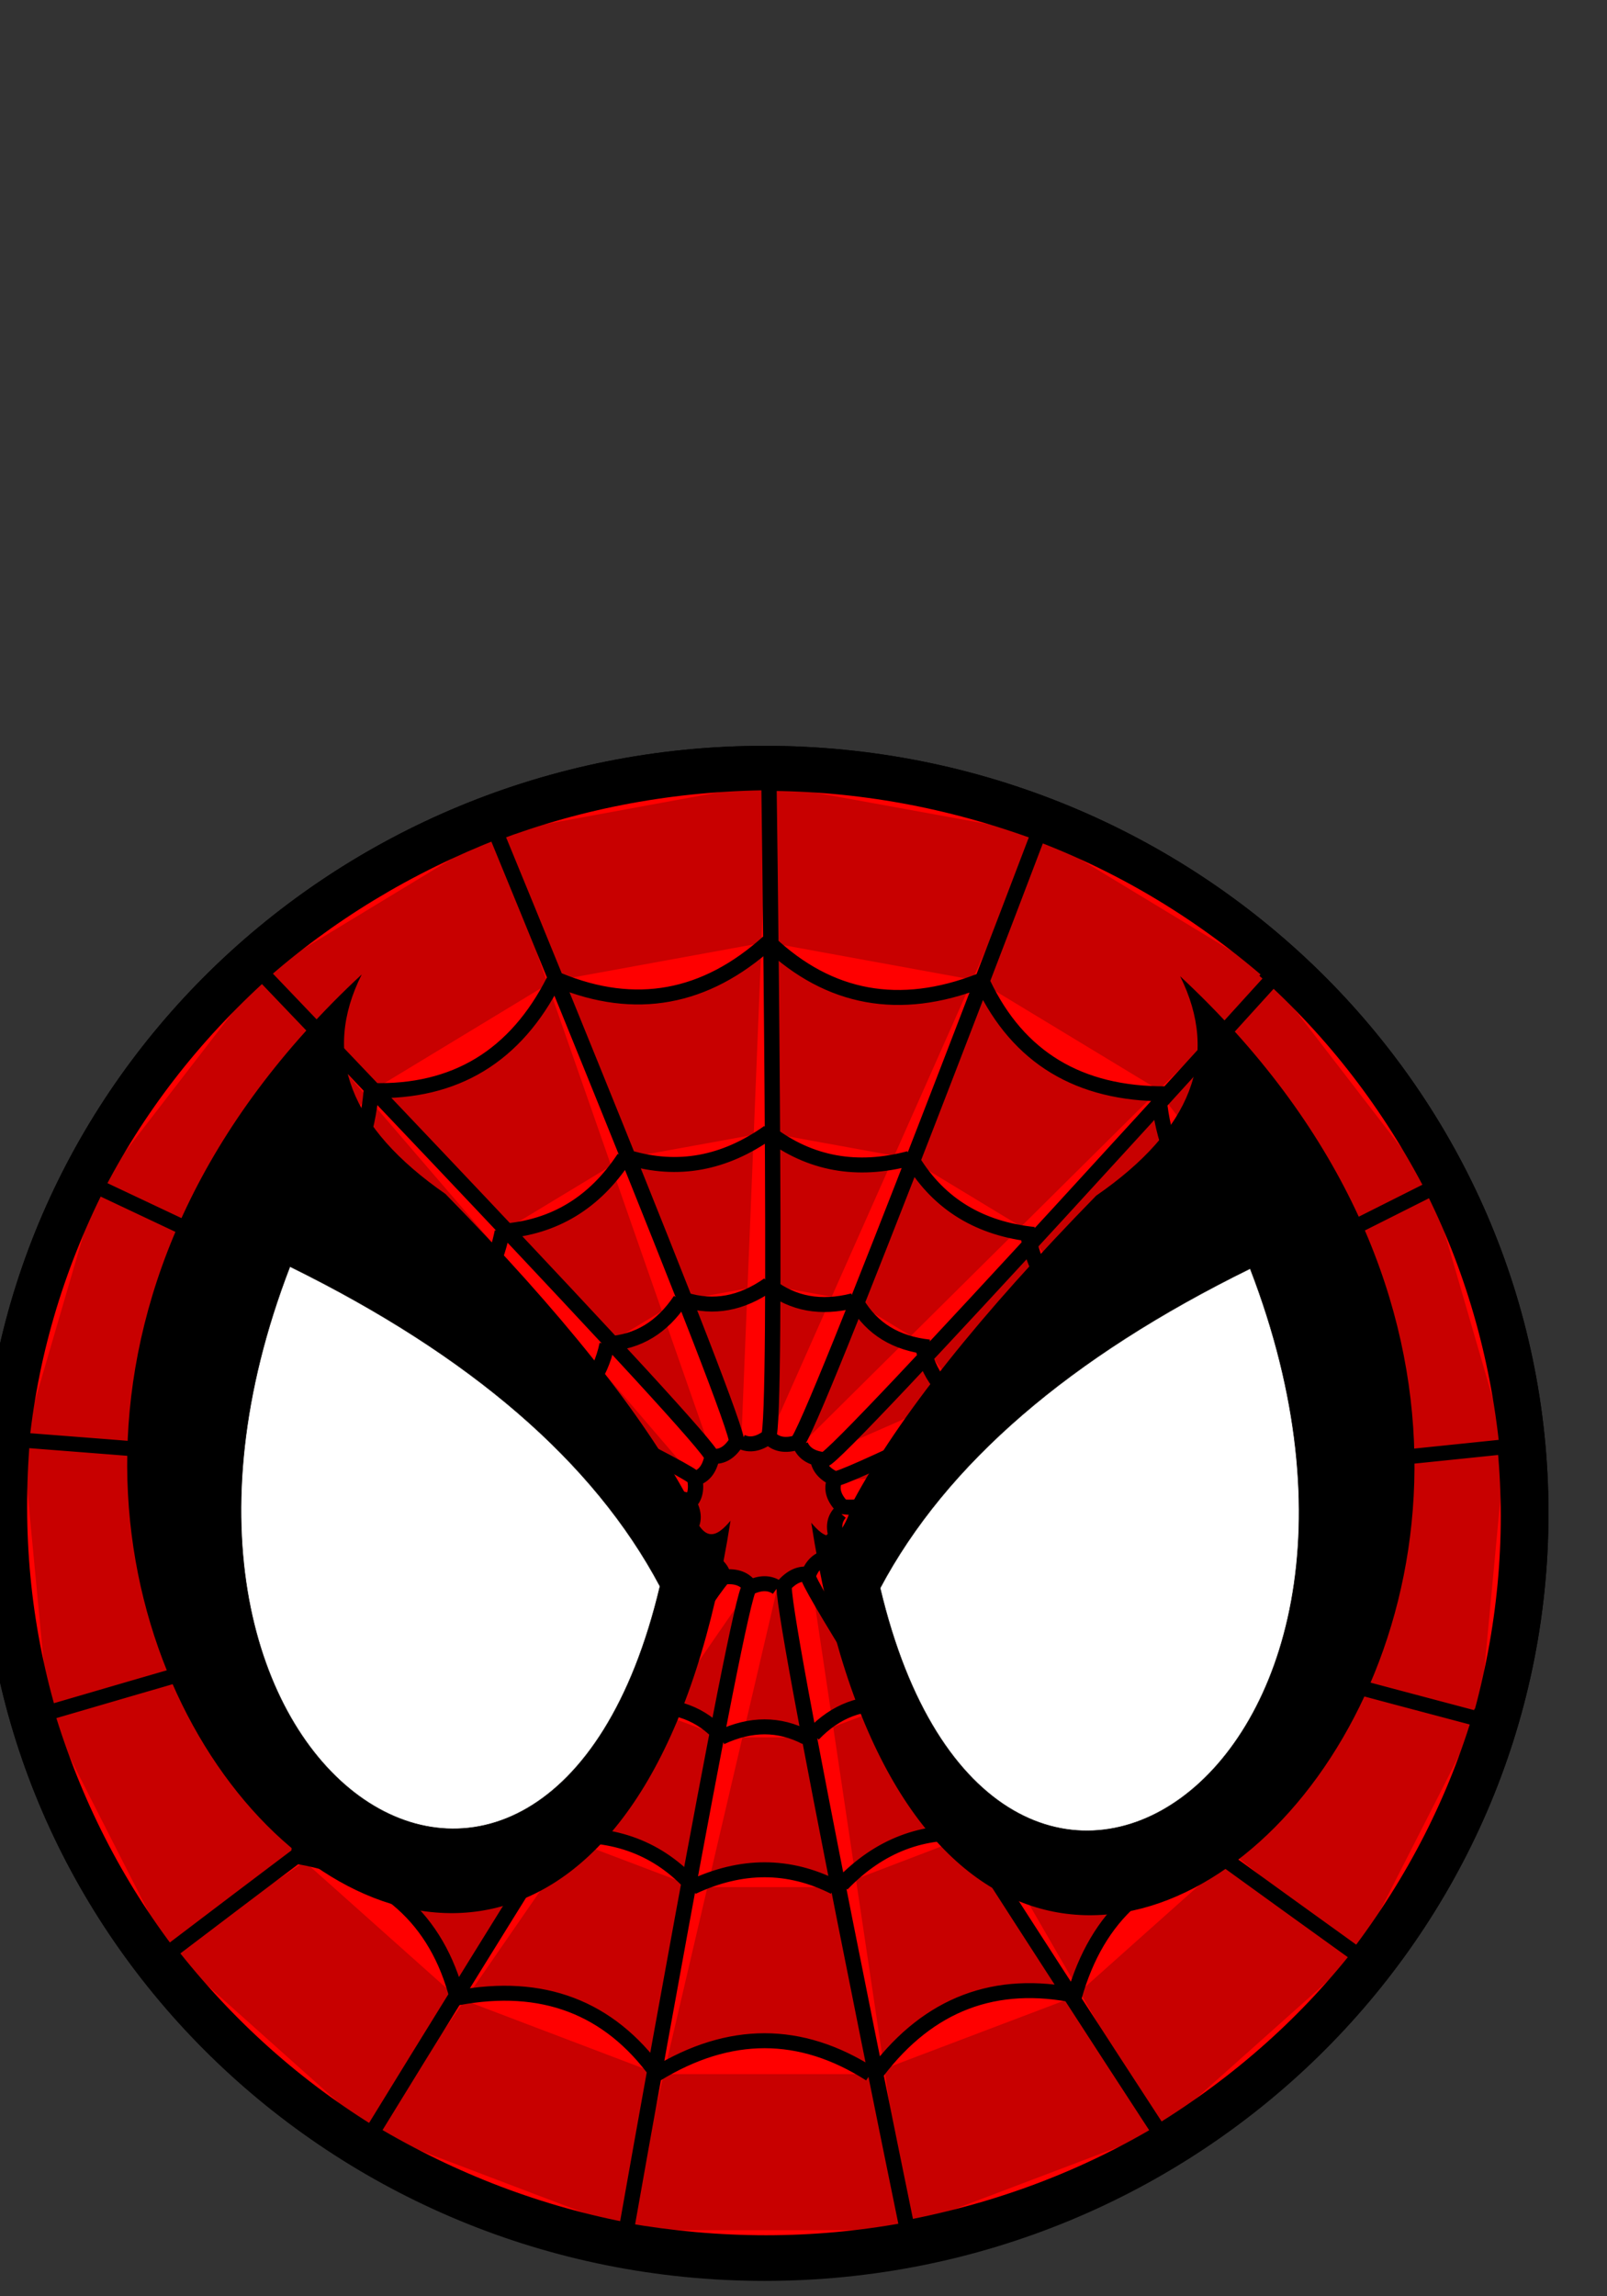 <?xml version="1.0" encoding="UTF-8"?>
<svg xmlns="http://www.w3.org/2000/svg" xmlns:xlink="http://www.w3.org/1999/xlink" width="56px" height="80px" viewBox="0 0 56 80" version="1.1">
<rect x="0" y="0" width="56" height="80" fill="#333333" stroke="none"/>
<g id="surface1">
<path style="fill-rule:evenodd;fill:rgb(100%,0%,0%);fill-opacity:1;stroke-width:14.173;stroke-linecap:butt;stroke-linejoin:miter;stroke:rgb(0%,0%,0%);stroke-opacity:1;stroke-miterlimit:4;" d="M 283.441 275.03 C 439.963 275.03 566.966 401.967 566.966 558.535 C 566.966 715.187 439.963 842.166 283.441 842.166 C 126.878 842.166 0 715.187 0 558.535 C 0 401.967 126.878 275.03 283.441 275.03 Z M 283.441 275.03 " transform="matrix(0.094,0,0,0.092,0,1.333)"/>
<path style="fill-rule:evenodd;fill:rgb(78.431%,0%,0%);fill-opacity:1;stroke-width:14.173;stroke-linecap:butt;stroke-linejoin:miter;stroke:rgb(0%,0%,0%);stroke-opacity:1;stroke-miterlimit:4;" d="M 283.441 275.03 C 439.963 275.03 566.966 401.882 566.966 558.407 C 566.966 714.974 439.963 841.954 283.441 841.954 C 126.878 841.954 0 714.974 0 558.407 C 0 401.882 126.878 275.03 283.441 275.03 Z M 283.441 275.03 " transform="matrix(0.094,0,0,0.092,0,1.333)"/>
<path style="fill-rule:evenodd;fill:rgb(100%,0%,0%);fill-opacity:1;stroke-width:5.669;stroke-linecap:butt;stroke-linejoin:miter;stroke:rgb(0%,0%,0%);stroke-opacity:1;stroke-miterlimit:4;" d="M 243.335 770.961 C 270.363 754.084 296.81 754.084 322.634 770.961 M 256.621 700.138 C 274.806 691.381 292.409 691.381 309.348 700.138 M 267.249 643.428 C 278.335 638.115 288.839 638.115 298.803 643.428 M 288.174 586.762 C 285.31 584.721 281.864 584.721 277.795 586.762 C 273.809 588.802 230.963 837.065 230.963 837.065 M 231.503 830.051 C 266.834 836.385 301.46 836.385 335.463 830.051 M 325.291 769.94 C 344.431 744.349 369.009 734.827 399.234 741.288 M 312.088 699.118 C 325.955 684.366 342.313 678.032 361.245 679.945 M 301.46 642.323 C 309.888 633.353 319.728 629.612 330.938 630.973 M 300.464 581.873 C 297.142 580.98 293.945 582.213 290.831 585.614 C 287.842 589.015 337.58 835.917 337.58 835.917 M 335.463 829.243 C 370.794 822.441 403.095 809.858 432.448 791.621 M 398.238 741.628 C 406.749 710.765 426.262 692.996 456.819 688.235 M 360.249 680.285 C 367.805 661.581 380.842 649.678 399.234 644.704 M 329.941 631.185 C 334.591 619.75 342.313 612.736 353.191 610.015 M 307.231 575.199 C 303.702 575.666 301.128 577.919 299.592 582.213 C 297.931 586.549 433.569 798.763 433.569 798.763 M 429.127 793.194 C 459.559 774.149 485.134 750.811 505.976 723.136 M 455.491 689.595 C 452.377 657.712 464.209 634.034 490.781 618.602 M 398.03 646.064 C 398.238 625.872 406.085 610.1 421.488 598.877 M 351.945 611.248 C 352.195 598.877 356.845 589.482 366.02 583.021 M 310.552 567.249 C 307.438 568.865 305.902 571.925 305.902 576.559 C 306.027 581.108 509.048 730.065 509.048 730.065 M 502.987 726.409 C 524.451 697.63 539.855 666.682 549.362 633.353 M 490.781 620.09 C 476.415 591.523 478.824 565.209 498.088 541.063 M 421.488 600.365 C 414.388 581.32 416.049 563.848 426.345 547.779 M 366.02 584.509 C 361.702 572.946 362.699 562.488 368.885 553.093 M 311.424 558.407 C 309.099 561.043 308.767 564.444 310.552 568.737 C 312.213 572.946 555.341 638.455 555.341 638.455 M 548.49 637.307 C 557.998 602.746 561.195 568.269 557.998 533.836 M 498.752 538.682 C 475.087 517.257 467.863 491.878 477.08 462.503 M 427.009 545.399 C 413.641 530.18 408.742 513.303 412.52 494.598 M 369.549 550.713 C 361.37 541.403 358.505 531.2 360.913 520.317 M 309.348 546.079 C 308.103 549.352 309.016 552.626 312.088 555.941 C 315.202 559.342 565.637 532.56 565.637 532.56 M 558.787 534.048 C 555.216 498.339 545.709 464.883 530.305 433.936 M 477.287 462.078 C 447.395 450.6 431.452 429.514 429.459 398.822 M 412.727 494.131 C 394.709 484.863 384.163 470.792 380.842 452.088 M 361.038 519.892 C 350.077 514.111 343.766 505.694 341.981 494.598 M 303.121 537.237 C 303.245 540.723 305.363 543.571 309.431 545.484 C 313.542 547.524 537.405 432.15 537.405 432.15 M 531.426 435.976 C 515.276 403.923 494.351 376.248 468.776 352.91 M 431.909 399.714 C 400.023 399.842 377.52 385.983 364.484 358.011 M 383.291 452.98 C 363.238 450.855 348.292 441.545 338.452 425.221 M 344.431 495.619 C 332.142 494.258 323.298 488.689 317.652 478.954 M 296.81 532.816 C 298.139 535.961 301.045 537.789 305.57 538.257 C 310.096 538.597 477.163 350.062 477.163 350.062 M 473.094 355.843 C 446.398 331.825 416.962 313.545 384.62 301.089 M 363.155 356.991 C 333.47 368.767 307.438 363.878 285.185 342.452 M 337.124 424.201 C 317.652 429.514 300.256 426.241 285.185 414.551 M 316.323 478.062 C 304.366 481.207 293.945 479.294 285.185 472.28 M 285.185 529.84 C 287.635 532.475 291.081 533.156 295.398 531.795 C 299.799 530.52 387.485 294.415 387.485 294.415 M 385.741 301.217 C 352.195 288.506 318.067 282.172 283.441 282.172 M 284.977 342.112 C 261.52 363.793 235.488 368.639 207.049 356.651 M 284.977 414.211 C 268.578 426.114 251.307 429.429 233.039 423.86 M 284.977 471.94 C 274.889 479.167 264.592 481.122 253.881 477.722 M 274.806 531.455 C 277.878 533.028 281.324 532.348 284.853 529.627 C 288.506 526.779 284.977 275.03 284.977 275.03 M 285.766 281.917 C 249.895 282.172 215.892 288.634 183.55 301.089 M 205.388 356.736 C 191.189 385.431 168.728 399.374 137.963 398.482 M 231.378 423.988 C 220.417 440.992 205.471 450.26 186.456 451.748 M 252.22 477.807 C 245.453 488.137 236.609 493.706 225.317 494.386 M 264.177 536.982 C 267.706 537.322 270.571 535.536 273.02 531.54 C 275.345 527.587 181.142 294.075 181.142 294.075 M 184.339 300.282 C 151 313.545 121.564 331.825 95.989 355.036 M 137.631 398.694 C 134.849 430.535 118.907 451.62 89.886 461.95 M 186.207 451.96 C 182.221 471.813 171.593 485.884 154.446 494.046 M 225.067 494.598 C 222.535 506.714 216.224 515.131 206.052 519.765 M 257.617 545.484 C 261.063 544.463 263.056 541.743 263.928 537.237 C 264.717 532.688 92.46 349.042 92.46 349.042 M 97.774 353.675 C 71.41 377.949 50.486 405.623 35.082 436.656 M 89.803 461.738 C 98.646 492.43 91.463 517.852 68.089 538.002 M 154.321 493.918 C 157.643 513.856 152.91 530.775 139.832 544.719 M 205.928 519.637 C 208.045 531.795 205.139 541.998 197.292 550.032 M 254.753 555.346 C 257.534 553.221 258.406 549.82 257.534 545.399 C 256.621 540.85 29.685 431.81 29.685 431.81 M 36.328 434.191 C 20.468 466.371 10.961 499.7 7.764 534.176 M 68.214 536.429 C 87.561 561.808 90.01 588.25 75.521 615.456 M 139.956 543.103 C 150.336 560.447 151.996 578.047 144.814 595.731 M 197.417 548.459 C 203.727 559.087 204.724 569.545 200.281 579.96 M 255.749 564.103 C 257.617 561.128 257.285 557.727 254.877 553.773 C 252.428 549.905 1.329 530.307 1.329 530.307 M 8.304 530.095 C 5.314 565.804 8.511 600.365 17.936 633.694 M 75.272 617.837 C 102.507 634.501 114.381 658.18 110.603 688.787 M 144.689 598.112 C 160.632 610.568 168.396 626.339 168.188 645.384 M 200.157 582.341 C 209.913 589.95 214.563 599.345 214.231 610.568 M 260.191 575.879 C 260.856 572.351 259.278 569.29 255.624 566.569 C 251.971 563.848 10.753 636.202 10.753 636.202 M 17.147 633.481 C 27.236 667.915 42.722 698.99 63.564 726.665 M 110.935 688.66 C 142.364 694.356 161.961 712.126 169.517 742.053 M 168.52 645.129 C 187.868 651.038 200.821 662.813 207.464 680.753 M 214.563 610.44 C 226.396 614.096 234.16 621.11 237.938 631.781 M 268.246 582.681 C 267.582 579.28 265.049 576.899 260.607 575.666 C 256.206 574.519 57.336 729.045 57.336 729.045 M 62.443 724.156 C 84.239 752.724 109.814 776.062 139.292 794.342 M 169.724 742.053 C 201.07 736.059 225.732 745.582 243.584 770.748 M 207.713 680.753 C 227.849 679.137 244.249 685.514 256.87 699.798 M 238.021 631.781 C 250.31 630.76 260.191 634.586 267.498 643.088 M 278.127 586.422 C 276.217 583.488 273.02 582.213 268.495 582.681 C 263.845 583.148 134.31 799.103 134.31 799.103 M 137.299 792.726 C 167.939 811.431 200.281 823.929 234.284 830.391 " transform="matrix(0.094,0,0,0.092,0,1.333)"/>
<path style=" stroke:none;fill-rule:evenodd;fill:rgb(0%,0%,0%);fill-opacity:1;" d="M 15.52 41.594 C 19.574 45.73 22.395 49.27 23.98 52.219 C 24.469 53.918 24.988 53.531 25.457 52.98 C 20.574 84.312 -9.855 54.812 12.605 33.949 C 11.207 36.738 12.188 39.281 15.52 41.594 Z M 15.52 41.594 "/>
<path style="fill-rule:evenodd;fill:rgb(100%,100%,100%);fill-opacity:1;stroke-width:0.216;stroke-linecap:butt;stroke-linejoin:miter;stroke:rgb(10.588%,9.804%,9.412%);stroke-opacity:1;stroke-miterlimit:4;" d="M 244.664 586.209 C 220.21 539.15 174.499 498.807 107.489 465.138 C 34.418 658.732 203.063 765.774 244.664 586.209 Z M 244.664 586.209 " transform="matrix(0.094,0,0,0.092,0,1.333)"/>
<path style=" stroke:none;fill-rule:evenodd;fill:rgb(0%,0%,0%);fill-opacity:1;" d="M 38.199 41.656 C 34.145 45.801 31.324 49.344 29.738 52.293 C 29.25 53.98 28.73 53.594 28.27 53.051 C 33.145 84.387 63.574 54.887 41.125 34.012 C 42.512 36.801 41.531 39.355 38.199 41.656 Z M 38.199 41.656 "/>
<path style="fill-rule:evenodd;fill:rgb(100%,100%,100%);fill-opacity:1;stroke-width:0.216;stroke-linecap:butt;stroke-linejoin:miter;stroke:rgb(10.588%,9.804%,9.412%);stroke-opacity:1;stroke-miterlimit:4;" d="M 326.288 586.889 C 350.741 539.83 396.577 499.487 463.462 465.904 C 536.533 659.54 367.888 766.54 326.288 586.889 Z M 326.288 586.889 " transform="matrix(0.094,0,0,0.092,0,1.333)"/>
</g>
</svg>
